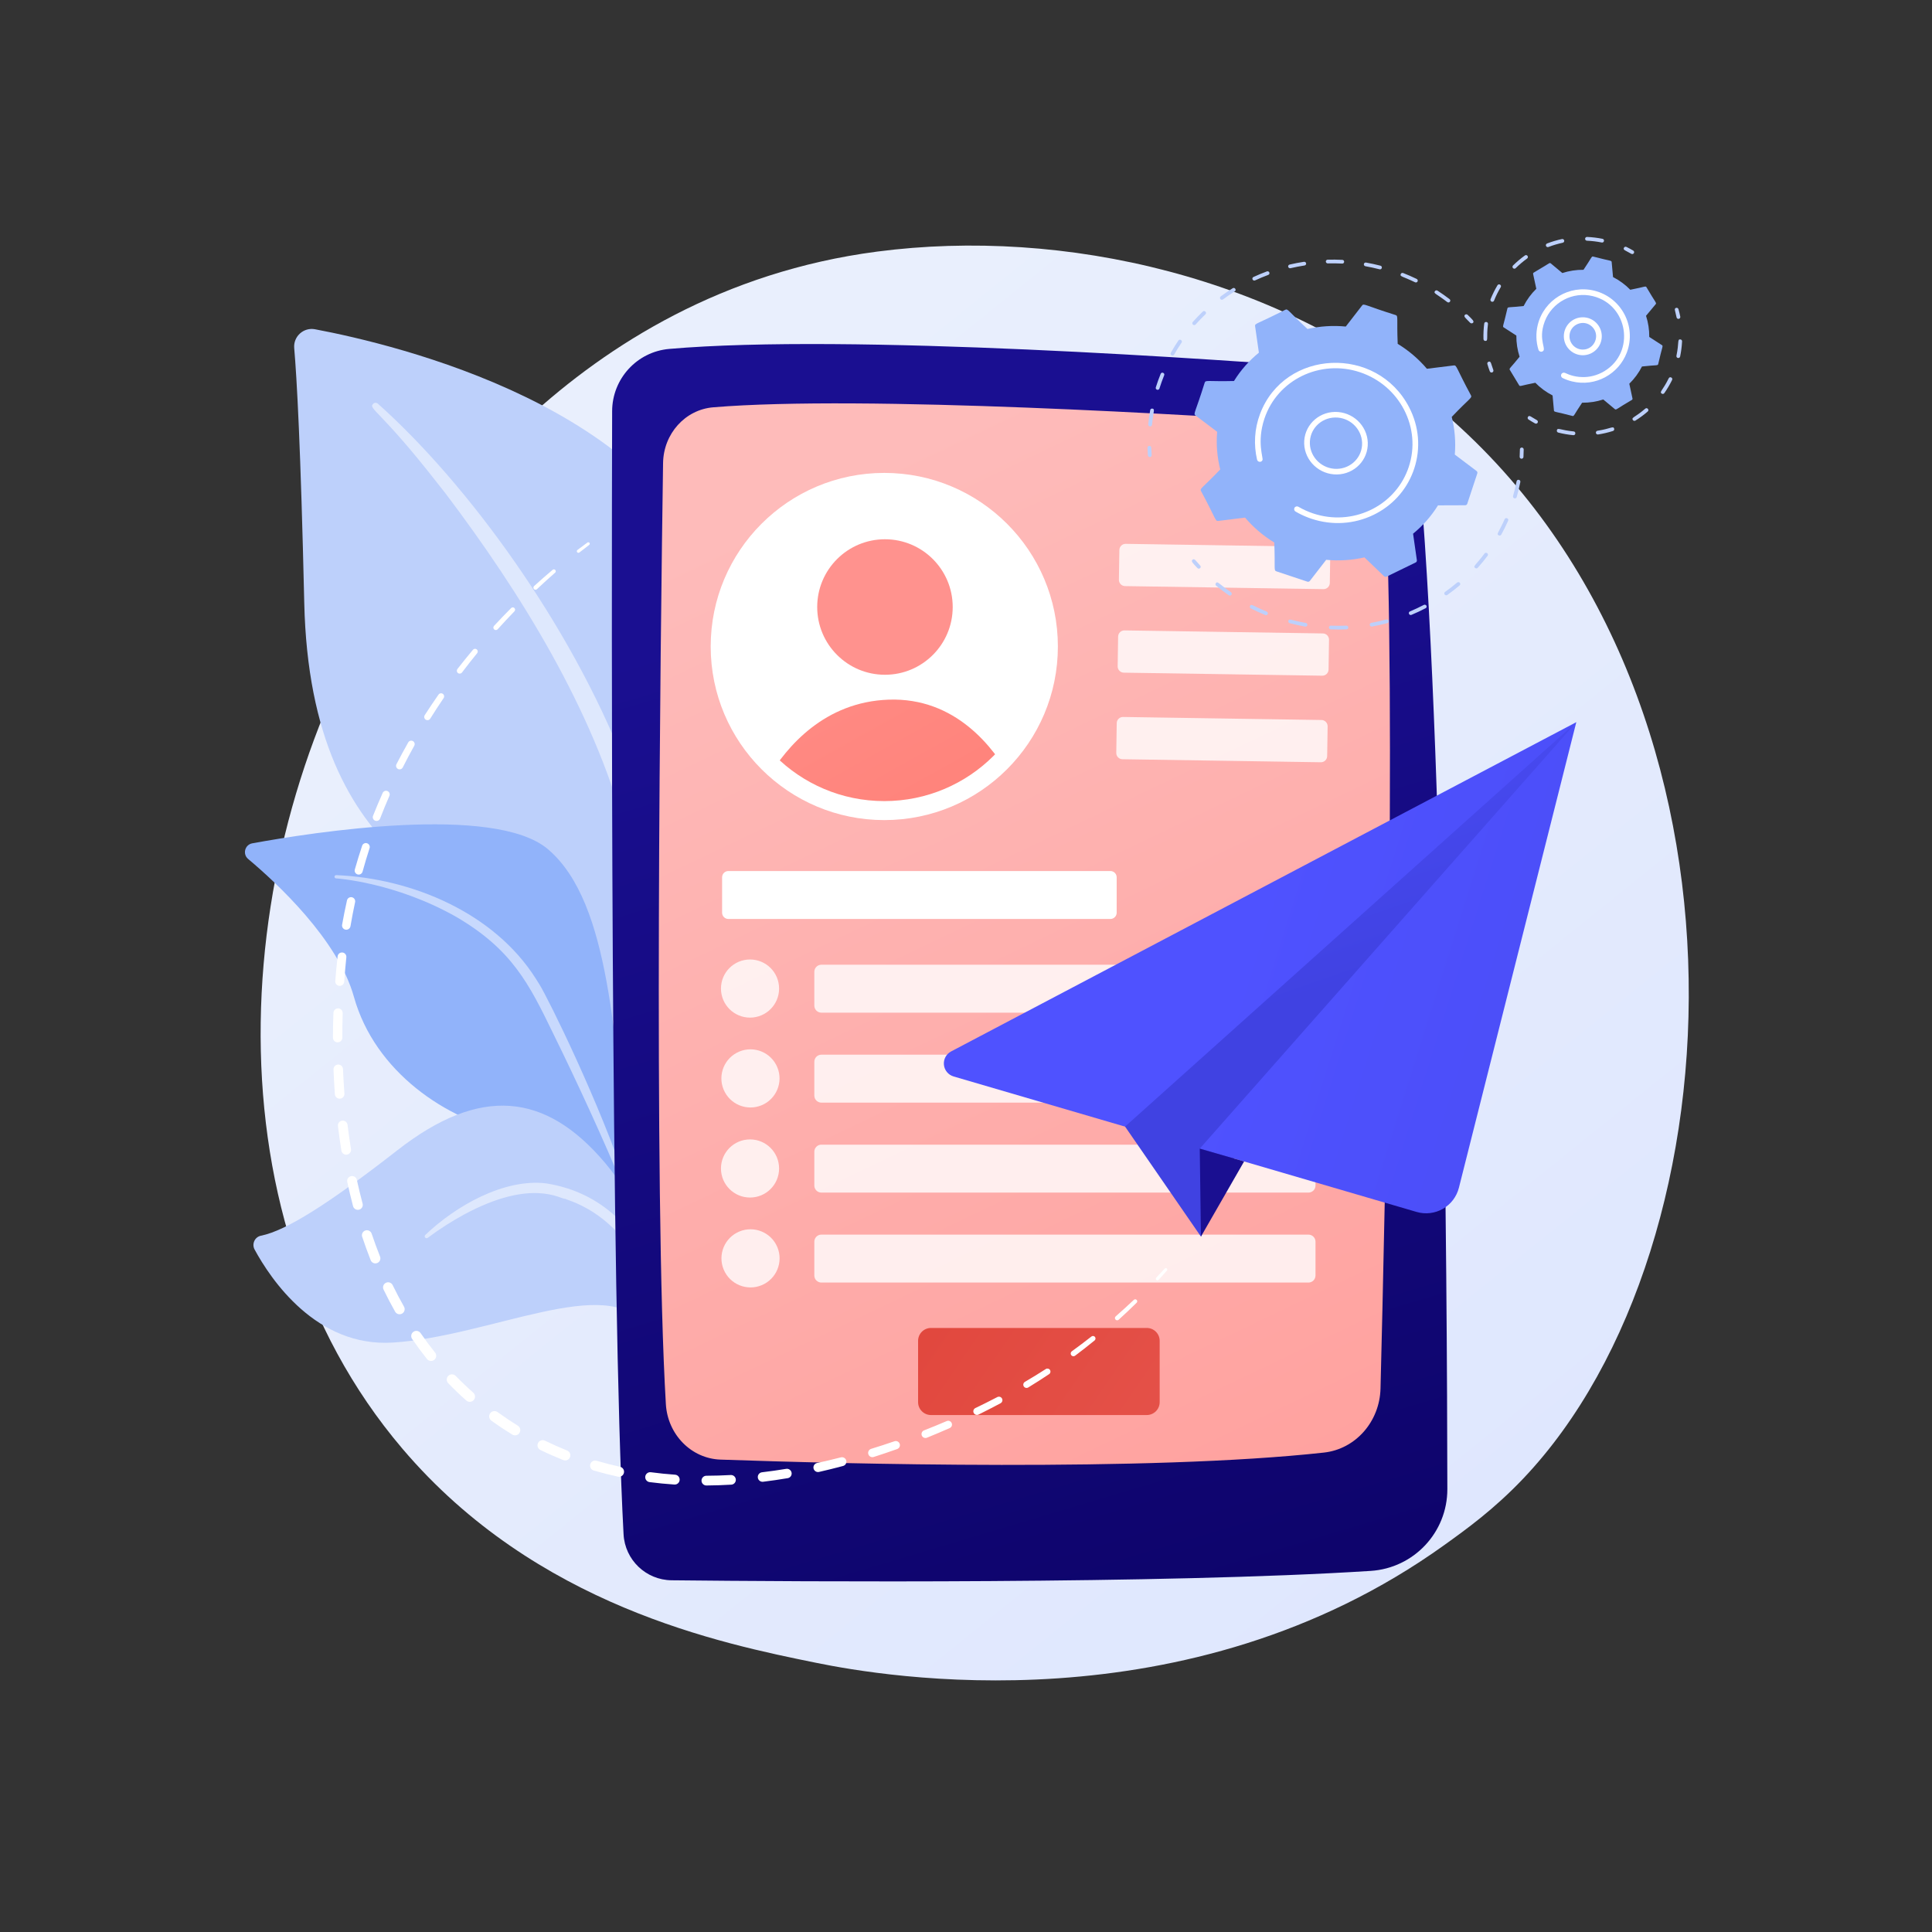 <?xml version="1.0" encoding="utf-8"?>
<!-- Generator: Adobe Illustrator 27.5.0, SVG Export Plug-In . SVG Version: 6.00 Build 0)  -->
<svg version="1.1" xmlns="http://www.w3.org/2000/svg" xmlns:xlink="http://www.w3.org/1999/xlink" x="0px" y="0px"
	 viewBox="0 0 3710 3710" style="enable-background:new 0 0 3710 3710;" xml:space="preserve">
<rect x="0" y="0" width="3710" height="3710" fill="#333333" stroke="none"/>
<g id="Background">
	<g>
		<g>
			<rect style="fill:transparent;" width="3710" height="3710"/>
		</g>
	</g>
</g>
<g id="Illustration">
	<g>
		<linearGradient id="SVGID_1_" gradientUnits="userSpaceOnUse" x1="3599.525" y1="4040.092" x2="1147.842" y2="995.256">
			<stop  offset="0" style="stop-color:#DAE3FE"/>
			<stop  offset="1" style="stop-color:#E9EFFD"/>
		</linearGradient>
		<path style="fill:url(#SVGID_1_);" d="M2925.052,2839.319c-56.314,59.285-109.598,97.517-151.697,127.724
			c-494.861,355.068-1080.412,251.568-1204.859,226.292c-183.768-37.324-538.988-109.471-795.805-411.483
			c-388.543-456.919-328.041-1176.782-26.661-1651.974c55.127-86.921,346.325-569.351,938.184-646.717
			c358.186-46.821,775.717,47.612,1078.081,300.933C3396.983,1315.836,3351.8,2390.052,2925.052,2839.319z"/>
		<g>
			<g>
				<path style="fill:#BDD0FB;" d="M1229.955,2279.909c0,0,8.504-357.533-156.172-453.225
					C909.107,1730.992,596,1671.166,584.264,1157.783c-6.872-300.557-14.308-431.966-19.293-489.266
					c-1.944-22.352,17.918-40.393,39.966-36.241c155.962,29.381,662.614,150.313,768.838,496.126
					C1499.704,1538.368,1229.955,2279.909,1229.955,2279.909z"/>
				<path style="opacity:0.5;fill:#FFFFFF;" d="M725.554,775.115c171.199,152.686,369.16,422.908,474.675,693.131
					c13.544,44.534,53.162,139.241,70.366,307.511c15.366,140.34,7.727,288.636-10.905,386.801
					c-1.178,6.206-7.164,10.282-13.37,9.104c-10.671-2.024-9.252-13.502-9.156-13.14c21.279-167.717,12.447-376.469-36.313-564.824
					c-62.294-231.278-201.235-455.51-344.945-645.691l-14.789-18.727c-111.341-142.988-134.78-144.041-124.372-154.009
					C719.204,772.917,723.052,772.895,725.554,775.115z"/>
			</g>
			<g>
				<path style="fill:#91B3FA;" d="M1494.596,2967.314c22.28,10.925-210.925-282.332-283.977-742.914
					c-34.424-217.038-34.873-488.968-158.507-593.761c-102.897-87.215-453.042-32.153-567.609-11.228
					c-14.316,2.614-19.135,20.698-7.992,30.058c54.942,46.141,172.471,154.977,203.094,264.664
					c40.364,144.575,177.815,236.532,300.867,261.419c123.053,24.886,191.505,49.038,251.453,245.827
					C1291.872,2618.168,1431.289,2936.272,1494.596,2967.314z"/>
				<path style="opacity:0.5;fill:#FFFFFF;" d="M645.634,1680.497c146.17,6.122,303.073,72.8,382.695,197.874l7.515,11.935
					c17.357,27.985,115.728,226.926,170.363,391.836c0.68,2.056-0.434,4.275-2.49,4.956c-3.492,1.156-5.241-2.687-4.908-2.347
					c-38.065-93.163-92.737-211.278-136.279-299.605c-46.695-96.383-79.373-161.657-185.883-224.18
					c-118.549-67.334-231.805-74.266-231.465-74.196c-1.728-0.177-2.987-1.721-2.81-3.449
					C642.543,1681.659,643.988,1680.432,645.634,1680.497z"/>
			</g>
			<g>
				<path style="fill:#BDD0FB;" d="M1394.624,3005.892c13.222,6.971-74.474-143.972-81.203-276.954
					c-6.729-132.983-36.73-359.954-151.408-495.727c-114.678-135.773-240.262-148.16-398.504-24.73
					c-131.868,102.857-214.124,154.766-262.364,164.416c-11.945,2.389-18.041,15.874-12.228,26.579
					c30.941,56.978,118.416,187.858,265.293,178.644c187.351-11.753,414.406-133.544,483.609-31.945
					c69.204,101.6,60.317,158.448,62.443,206.598C1302.388,2800.923,1307.127,2959.76,1394.624,3005.892z"/>
				<path style="opacity:0.5;fill:#FFFFFF;" d="M816.67,2371.507c57.395-55.024,150.87-109.095,232.563-99.013
					c106.289,17.121,177.094,88.1,215.716,193.759c15.098,44.863,21.309,68.812,30.235,123.804c0.713,4.391-5.765,5.703-6.843,1.416
					c-6.495-25.83-12.929-52.876-22.553-80.849c-56.024-180.473-175.616-204.781-180.268-208.475
					c-9.041,0.892-63.853-40.14-193.91,29.844c-24.286,13.219-47.927,28.309-70.122,44.953l-0.123,0.092
					c-1.606,1.204-3.884,0.879-5.088-0.727C815.163,2374.823,815.36,2372.76,816.67,2371.507z"/>
			</g>
		</g>
		<g>
			<g>
				
					<linearGradient id="SVGID_00000108281456781205541160000005752897383710690952_" gradientUnits="userSpaceOnUse" x1="2542.812" y1="3844.371" x2="1723.825" y2="1103.915">
					<stop  offset="0" style="stop-color:#09005D"/>
					<stop  offset="1" style="stop-color:#1A0F91"/>
				</linearGradient>
				<path style="fill:url(#SVGID_00000108281456781205541160000005752897383710690952_);" d="M1285.134,670.018
					c-61.964,5.389-109.472,57.284-109.649,119.482c-1.079,380.368-2.858,1692.359,21.933,2156.73
					c2.626,49.196,42.959,87.843,92.222,88.374c243.657,2.623,944.53,7.443,1342.418-18.008
					c82.874-5.301,147.363-73.939,147.263-156.982c-0.483-399.21-6.862-1521.925-61.547-2035.105
					c-6.552-61.487-55.979-109.481-117.626-114.284C2334.403,689.519,1628.711,640.138,1285.134,670.018z"/>
				
					<linearGradient id="SVGID_00000178173232607449141360000005272891802200461741_" gradientUnits="userSpaceOnUse" x1="1552.325" y1="941.559" x2="3043.293" y2="4059.997">
					<stop  offset="0" style="stop-color:#FEBBBA"/>
					<stop  offset="1" style="stop-color:#FF928E"/>
				</linearGradient>
				<path style="fill:url(#SVGID_00000178173232607449141360000005272891802200461741_);" d="M1273.292,889.183
					c-4.785,325.371-18.409,1407.746,5.374,1807.231c3.476,58.39,48.832,104.489,104.837,106.441
					c230.587,8.036,821.89,23.586,1158.825-13.488c60.671-6.676,107.04-59.264,108.656-122.941
					c8.428-332.041,31.194-1340.147,8.079-1735.166c-3.688-63.016-51.832-113.299-112.182-117.365
					c-249.671-16.823-890.797-55.621-1177.315-31.761C1315.781,786.613,1274.12,832.853,1273.292,889.183z"/>
				
					<linearGradient id="SVGID_00000126295588653286961620000004587250287085109643_" gradientUnits="userSpaceOnUse" x1="2033.643" y1="-179.332" x2="1974.581" y2="549.094">
					<stop  offset="0" style="stop-color:#09005D"/>
					<stop  offset="1" style="stop-color:#1A0F91"/>
				</linearGradient>
				<path style="fill:url(#SVGID_00000126295588653286961620000004587250287085109643_);" d="M1830.418,726.591
					c0.197,8.989,7.366,16.249,16.353,16.522c44.369,1.348,169.357,5.174,225.223,7.187c11.015,0.397,19.432-9.682,17.108-20.456
					c-0.191-0.339-1.622-14.154-15.731-15.135c-37.79-2.628-151.801-9.712-227.143-5.366
					C1830.757,710.237,1829.916,727.831,1830.418,726.591z"/>
			</g>
		</g>
		<g>
			<circle style="fill:#FFFFFF;" cx="1698.087" cy="1241.464" r="333.347"/>
			<g>
				<defs>
					<circle id="SVGID_00000088825240282722898460000000366115568227525274_" cx="1698.087" cy="1241.464" r="296.872"/>
				</defs>
				<clipPath id="SVGID_00000108277814174737761990000018355398830625589387_">
					<use xlink:href="#SVGID_00000088825240282722898460000000366115568227525274_"  style="overflow:visible;"/>
				</clipPath>
				
					<linearGradient id="SVGID_00000147934990456028504590000005666629929612902022_" gradientUnits="userSpaceOnUse" x1="2160.817" y1="2312.522" x2="2431.188" y2="2984.509">
					<stop  offset="0" style="stop-color:#FF928E"/>
					<stop  offset="1" style="stop-color:#FE7062"/>
				</linearGradient>
				
					<circle style="clip-path:url(#SVGID_00000108277814174737761990000018355398830625589387_);fill:url(#SVGID_00000147934990456028504590000005666629929612902022_);" cx="1699.376" cy="1165.639" r="130.101"/>
				
					<linearGradient id="SVGID_00000092444082978333709310000002451575826209529783_" gradientUnits="userSpaceOnUse" x1="1430.501" y1="1019.715" x2="2143.573" y2="2299.296">
					<stop  offset="0" style="stop-color:#FF928E"/>
					<stop  offset="1" style="stop-color:#FE7062"/>
				</linearGradient>
				
					<path style="clip-path:url(#SVGID_00000108277814174737761990000018355398830625589387_);fill:url(#SVGID_00000092444082978333709310000002451575826209529783_);" d="
					M1501.762,1556.32h414.484c25.411,0,40.637-32.838,26.953-57.895c-35.206-64.469-108.867-159.181-236.436-154.906
					c-122.952,4.119-195.826,89.67-232.461,151.025C1458.749,1520.59,1474.61,1556.32,1501.762,1556.32z"/>
			</g>
		</g>
		<g style="opacity:0.8;">
			<path style="fill:#FFFFFF;" d="M2541.472,1131.304l-381.051-5.817c-6.582-0.1-11.885-5.568-11.785-12.15l0.874-57.218
				c0.101-6.582,5.568-11.885,12.15-11.785l381.051,5.817c6.582,0.1,11.885,5.568,11.785,12.15l-0.874,57.218
				C2553.522,1126.101,2548.054,1131.404,2541.472,1131.304z"/>
			<path style="fill:#FFFFFF;" d="M2539.082,1297.531l-381.051-5.817c-6.582-0.1-11.885-5.568-11.785-12.15l0.874-57.218
				c0.1-6.582,5.568-11.885,12.15-11.785l381.051,5.817c6.582,0.1,11.885,5.568,11.785,12.15l-0.874,57.218
				C2551.131,1292.329,2545.664,1297.632,2539.082,1297.531z"/>
			<path style="fill:#FFFFFF;" d="M2536.397,1463.759l-381.051-5.817c-6.582-0.101-11.885-5.568-11.785-12.15l0.874-57.218
				c0.1-6.582,5.568-11.885,12.15-11.785l381.051,5.817c6.582,0.1,11.885,5.568,11.785,12.15l-0.874,57.218
				C2548.447,1458.556,2542.979,1463.859,2536.397,1463.759z"/>
		</g>
		<g>
			<g>
				<g>
					<path style="fill:#BDD0FB;" d="M2206.659,877.44c-1.297-0.49-2.262-1.685-2.37-3.131c-0.356-4.77-0.617-9.628-0.776-14.437
						c-0.065-1.976,1.51-3.604,3.519-3.638c4.87-0.109,3.552,4.75,4.516,17.659c0.148,1.972-1.358,3.665-3.363,3.779
						C2207.649,877.702,2207.133,877.619,2206.659,877.44z"/>
					<path style="fill:#BDD0FB;" d="M2204.961,814.895c0.891-9.147,2.165-18.37,3.785-27.411c0.348-1.941,2.235-3.213,4.214-2.841
						c5.39,1.045,1.875,4.083-0.754,31.041c-0.192,1.964-1.968,3.379-3.969,3.161
						C2206.209,818.622,2204.771,816.835,2204.961,814.895z M2219.475,743.883c2.774-8.802,5.95-17.658,9.337-26.012
						c1.814-4.493,8.513-1.572,6.767,2.731c-3.369,8.331-6.433,16.876-9.148,25.491c-0.592,1.88-2.63,2.907-4.55,2.297
						C2219.939,747.772,2218.89,745.743,2219.475,743.883z M2248.299,677.434c4.513-7.989,9.409-15.899,14.556-23.514
						c2.656-3.923,8.721,0.116,6.082,4.021c-5.042,7.46-9.841,15.212-14.261,23.037
						C2252.349,685.096,2245.979,681.539,2248.299,677.434z M2290.825,623.414c-1.525-1.309-1.699-3.57-0.388-5.049
						c6.099-6.888,12.561-13.624,19.206-20.021c3.417-3.287,8.547,1.862,5.134,5.149c-6.51,6.267-12.844,12.868-18.821,19.615
						C2294.647,624.59,2292.346,624.726,2290.825,623.414z M2343.441,574.205c-1.226-1.584-0.929-3.825,0.665-5.007
						c7.424-5.505,15.162-10.785,22.999-15.695c4.035-2.515,8.01,3.523,3.977,6.052c-7.68,4.811-15.263,9.984-22.537,15.378
						C2346.955,576.114,2344.668,575.789,2343.441,574.205z M2407.285,538.503c-0.852-0.322-1.585-0.951-2.012-1.823
						c-0.878-1.789-0.125-3.92,1.684-4.756c8.431-3.898,17.116-7.511,25.817-10.743c1.872-0.695,3.982,0.24,4.719,2.091
						c0.734,1.85-0.186,3.912-2.057,4.607c-8.527,3.165-17.039,6.709-25.301,10.528
						C2409.207,538.836,2408.182,538.841,2407.285,538.503z M2475.988,514.873c-1.089-0.411-1.966-1.322-2.272-2.513
						c-0.493-1.923,0.689-3.851,2.636-4.307c9.07-2.121,18.346-3.914,27.57-5.328c1.979-0.308,3.863,1.029,4.201,2.985
						c0.339,1.951-0.992,3.781-2.973,4.084c-9.037,1.387-18.125,3.144-27.012,5.222
						C2477.398,515.19,2476.653,515.124,2475.988,514.873z M2545.981,502.321c-0.084-1.976,1.476-3.618,3.484-3.672
						c9.341-0.246,18.826-0.128,28.192,0.349c4.824,0.259,4.531,7.388-0.268,7.145c-9.174-0.468-18.467-0.581-27.619-0.341
						C2547.767,505.856,2546.065,504.3,2545.981,502.321z M2779.136,580.036c-21.798-16.647-26.7-16.377-23.709-20.89
						c1.088-1.646,3.338-2.085,5.029-0.996c7.869,5.098,15.637,10.57,23.09,16.261
						C2787.373,577.33,2782.975,582.961,2779.136,580.036z M2619.036,507.077c0.329-1.944,2.201-3.235,4.184-2.882
						c9.223,1.639,18.512,3.654,27.608,5.993c4.675,1.204,2.927,8.121-1.741,6.92c-8.915-2.291-18.018-4.268-27.055-5.874
						C2620.027,510.876,2618.711,509.001,2619.036,507.077z M2717.313,542.048c-24.67-11.925-29.472-10.699-27.486-15.749
						c1.26-3.203,5.14-2.005,4.703-1.987c8.763,3.438,17.482,7.249,25.913,11.322c1.815,0.877,2.584,3.024,1.719,4.794
						C2721.337,542.119,2719.244,542.951,2717.313,542.048z"/>
					<path style="fill:#BDD0FB;" d="M2823.219,619.906c-8.358-8.928-13.545-11.952-10.068-15.359
						c1.41-1.383,3.715-1.373,5.146,0.047c9.015,8.884,13.537,12.427,10.066,15.561
						C2827.322,621.095,2824.589,621.364,2823.219,619.906z"/>
				</g>
				<g>
					<path style="fill:#BDD0FB;" d="M2920.561,880.641c-1.455-0.55-2.458-1.979-2.372-3.58c0.253-4.7,0.41-9.457,0.467-14.142
						c0.024-1.975,1.673-3.532,3.684-3.479c2.005,0.059,3.619,1.696,3.596,3.674c-0.059,4.781-0.22,9.635-0.478,14.432
						c-0.106,1.971-1.82,3.461-3.826,3.327C2921.257,880.848,2920.896,880.768,2920.561,880.641z"/>
					<path style="fill:#BDD0FB;" d="M2429.748,1181.066c-9.363-3.831-18.675-8.094-27.677-12.675
						c-1.797-0.913-2.521-3.074-1.618-4.826c2.546-4.934,4.608-0.307,32.004,10.902c1.866,0.763,2.772,2.859,2.022,4.681
						C2433.172,1182.332,2429.31,1181.08,2429.748,1181.066z M2474,1192.351c1.379-5.368,4.563-1.267,33.529,3.854
						c1.989,0.341,3.326,2.213,3,4.155c-0.327,1.945-2.199,3.237-4.182,2.887c-9.912-1.752-19.907-3.944-29.706-6.515
						C2474.677,1196.214,2473.512,1194.248,2474,1192.351z M2359.629,1143.077c-8.293-5.741-16.454-11.902-24.252-18.314
						c-1.552-1.277-1.778-3.535-0.501-5.043c3.597-4.251,4.568,0.699,28.883,17.526c1.655,1.146,2.072,3.38,0.933,4.99
						C2363.55,1143.844,2361.286,1144.219,2359.629,1143.077z M2554.252,1208.331c-1.422-0.537-2.418-1.913-2.377-3.485
						c0.052-1.974,1.723-3.508,3.732-3.427c9.887,0.4,19.89,0.389,29.729-0.032c2.012-0.085,3.729,1.444,3.847,3.417
						c0.119,1.975-1.412,3.644-3.418,3.73c-10.045,0.43-20.255,0.441-30.347,0.032
						C2555.009,1208.55,2554.615,1208.468,2554.252,1208.331z M2632.66,1202.937c-1.148-0.434-2.056-1.424-2.313-2.697
						c-0.39-1.942,0.891-3.806,2.864-4.161c9.677-1.74,19.398-3.912,28.896-6.456c1.933-0.518,3.947,0.61,4.503,2.516
						c0.554,1.907-0.562,3.872-2.492,4.389c-9.693,2.596-19.616,4.812-29.494,6.59
						C2633.944,1203.241,2633.269,1203.167,2632.66,1202.937z M2707.714,1180.744c-0.892-0.337-1.654-1.012-2.069-1.941
						c-0.812-1.819,0.021-3.919,1.859-4.69c9.031-3.787,18.007-8,26.68-12.523c1.766-0.917,3.973-0.247,4.938,1.5
						c0.962,1.749,0.313,3.912-1.452,4.832c-8.85,4.615-18.009,8.913-27.226,12.779
						C2709.544,1181.078,2708.569,1181.067,2707.714,1180.744z M2775.817,1142.921c-0.643-0.243-1.228-0.667-1.666-1.257
						c-1.193-1.608-0.848-3.843,0.771-4.99c7.949-5.64,15.748-11.688,23.182-17.974c1.512-1.279,3.809-1.099,5.135,0.411
						c1.325,1.505,1.173,3.763-0.34,5.041c-7.586,6.416-15.544,12.588-23.657,18.345
						C2778.216,1143.224,2776.928,1143.34,2775.817,1142.921z M2832.561,1090.603c-4.27-3.706,0.756-4.447,18.164-27.651
						c2.834-3.781,8.719,0.519,5.88,4.302c-5.939,7.917-12.302,15.679-18.911,23.066
						C2836.382,1091.787,2834.087,1091.928,2832.561,1090.603z M2877.934,1027.981c-4.985-2.699-0.288-4.481,11.45-30.985
						c1.904-4.297,8.597-1.383,6.681,2.937c-4.005,9.045-8.448,18.015-13.205,26.66
						C2881.896,1028.346,2879.658,1028.932,2877.934,1027.981z M2907.747,956.821c-1.76-0.665-2.756-2.552-2.24-4.352
						c2.673-9.353,4.971-18.894,6.825-28.357c0.38-1.934,2.287-3.176,4.262-2.775c1.979,0.414,3.266,2.296,2.888,4.231
						c-1.893,9.657-4.236,19.391-6.966,28.933c-0.54,1.894-2.549,2.975-4.485,2.413
						C2907.933,956.888,2907.838,956.856,2907.747,956.821z"/>
					<path style="fill:#BDD0FB;" d="M2299.354,1090.789c-8.607-9.294-12.948-13.024-9.33-15.992
						c3.763-3.09,5.869,1.701,14.679,11.221c1.364,1.472,1.27,3.734-0.207,5.051
						C2303.019,1092.386,2300.716,1092.26,2299.354,1090.789z"/>
				</g>
				<g>
					<path style="fill:#91B3FA;" d="M2339.147,1000.358l51.723-6.405c15.758,18.536,34.599,34.782,56.09,47.856
						c2.018,49.874-1.375,53.514,3.955,55.291l59.609,19.859c1.742,0.579,3.65,0.015,4.75-1.406l31.393-40.526
						c25.019,2.418,49.804,0.708,73.486-4.69l37.628,36.171c1.319,1.267,3.299,1.585,4.928,0.791l55.8-27.184
						c1.631-0.794,2.553-2.526,2.297-4.311l-7.298-50.946c18.621-15.211,34.864-33.489,47.842-54.417l52.193-0.194
						c1.831-0.006,3.438-1.154,4.002-2.858l19.302-58.302c0.564-1.704-0.039-3.589-1.502-4.692l-41.708-31.475
						c2.083-24.559-0.032-48.95-5.883-72.314c34.627-36.338,39.495-36.37,36.963-41.278c-28.906-53.718-27.259-58.29-32.923-57.591
						l-51.723,6.405c-15.758-18.537-34.6-34.782-56.09-47.856c-2.016-49.844,1.378-53.513-3.954-55.292
						c-59.564-18.712-60.987-22.81-64.361-18.452l-31.393,40.527c-25.018-2.42-49.804-0.71-73.487,4.689
						c-37.039-34.17-37.525-39.414-42.556-36.962c-54.741,27.871-58.884,25.992-58.096,31.495l7.298,50.945
						c-18.622,15.211-34.864,33.489-47.841,54.418c-49.821,1.207-54.435-2.272-56.195,3.052
						c-18.059,58.018-22.312,59.587-17.801,62.993l41.708,31.476c-2.082,24.557,0.033,48.95,5.883,72.314
						c-34.51,36.215-39.504,36.343-36.962,41.278C2335.13,996.485,2333.483,1001.058,2339.147,1000.358z"/>
					<path style="fill:#FFFFFF;" d="M2504.509,846.187c2.218-33.005,31.37-57.677,64.984-54.997
						c33.61,2.69,59.157,31.712,56.941,64.718c-2.22,33.005-31.37,57.677-64.985,54.999l0,0
						C2527.827,908.227,2502.292,879.185,2504.509,846.187z M2561.809,905.557l0.033,0.013L2561.809,905.557z M2568.775,801.887
						c-27.284-2.177-51.523,17.653-53.37,45.167c-1.823,27.107,19.155,50.96,46.763,53.153c27.607,2.2,51.55-18.063,53.371-45.169
						C2617.363,827.891,2596.333,804.078,2568.775,801.887z"/>
					<path style="fill:#FFFFFF;" d="M2512.291,993.98L2512.291,993.98c-8.47-3.199-16.658-7.098-24.41-11.631
						c-2.331-1.363-3.289-4.139-2.388-6.528c0.108-0.285,0.242-0.564,0.403-0.835c1.512-2.542,4.862-3.36,7.461-1.84
						c8.917,5.213,18.459,9.524,28.353,12.828l0,0c74.545,24.832,154.685-12.687,181.581-83.893
						c0.687-1.818,1.338-3.659,1.956-5.521c24.904-75.226-17.429-156.338-93.749-181.786
						c-76.215-25.391-158.661,14.395-183.536,89.413c-14.782,44.66-1.863,74.629-3.599,79.227
						c-1.876,4.968-9.228,4.387-10.442-0.802c-6.635-28.345-5.159-58.917,5.758-87.821
						c47.11-124.713,224.584-132.308,286.429-12.379c19.034,36.906,22.417,78.674,9.525,117.608
						c-0.666,2.014-1.373,4.009-2.117,5.984c-13.657,36.167-40.32,65.326-75.654,82.541c-37.263,18.151-79.707,20.845-119.514,7.584
						C2516.313,995.454,2514.293,994.736,2512.291,993.98z"/>
				</g>
			</g>
			<g>
				<path style="fill:#91B3FA;" d="M2948.291,735.012c9.506,9.723,20.632,18.001,33.1,24.356l2.637,28.979
					c0.291,3.216,2.957,1.775,35.725,10.453c3.029,0.744,2.506-1.997,18.367-25.471c13.993,0.156,27.688-2.011,40.622-6.211
					l22.371,18.639c2.487,2.068,3.346-0.836,32.653-17.871c0.874-0.529,1.315-1.553,1.101-2.55l-6.128-28.466
					c9.723-9.506,18-20.632,24.355-33.1c27.641-3.098,30.326-1.363,31.086-4.448c7.675-33.727,9.962-34.792,7.322-36.496
					l-24.446-15.786c0.157-13.993-2.01-27.689-6.211-40.622l18.639-22.371c2.067-2.48-0.836-3.345-17.87-32.652
					c-1.605-2.658-3.063-0.384-31.016,5.027c-9.506-9.724-20.632-18-33.1-24.356l-2.637-28.98
					c-0.293-3.219-2.958-1.775-35.726-10.453c-3.012-0.742-2.425,1.879-18.366,25.471c-13.993-0.158-27.69,2.011-40.623,6.211
					l-22.37-18.639c-0.784-0.654-1.897-0.737-2.77-0.209l-29.883,18.079c-0.873,0.528-1.315,1.552-1.101,2.551l6.128,28.465
					c-9.723,9.506-18,20.632-24.355,33.1c-27.641,3.098-30.329,1.363-31.085,4.448c-7.672,33.714-9.964,34.788-7.322,36.496
					l24.445,15.785c-0.156,13.993,2.011,27.689,6.211,40.622c-17.355,21.735-20.498,22.413-18.848,25.14l18.08,29.883
					C2918.892,742.71,2920.48,740.395,2948.291,735.012z"/>
				<g>
					<path style="fill:#FFFFFF;" d="M3003.001,645.935c-0.118-20.142,16.082-36.542,36.228-36.66
						c20.136-0.121,36.54,16.081,36.659,36.224c0.119,20.094-16.132,36.542-36.227,36.662l0,0
						C3019.566,682.278,3003.122,666.033,3003.001,645.935z M3039.628,676.731l0.033,0.013L3039.628,676.731z M3013.862,645.869
						c0.087,14.108,11.635,25.514,25.733,25.431l0,0c22.651-0.138,34-27.8,17.831-43.779
						C3041.328,611.616,3013.727,623.071,3013.862,645.869z"/>
					<g>
						<path style="fill:#BDD0FB;" d="M2860.829,713.016c-1.728-4.578-3.297-9.288-4.665-14.002
							c-0.558-1.921,0.546-3.928,2.467-4.486c4.833-1.404,4.522,4.126,8.972,15.933c0.707,1.872-0.239,3.96-2.11,4.665
							C2863.632,715.83,2861.538,714.896,2860.829,713.016z"/>
						<path style="fill:#BDD0FB;" d="M2848.69,651.19c-0.274-9.61,0.164-19.666,1.452-29.789c0.605-4.762,7.786-3.823,7.184,0.914
							c-3.337,26.228,1.142,32.225-4.916,32.393C2850.395,654.762,2848.746,653.178,2848.69,651.19z M2864.321,579.259
							c-1.855-0.746-2.754-2.854-2.01-4.711c3.701-9.202,8.162-18.193,13.266-26.721c2.462-4.107,8.675-0.394,6.215,3.719
							c-4.909,8.203-9.203,16.851-12.76,25.703C2867.721,580.507,2863.884,579.279,2864.321,579.259z M2906.73,515.747
							c-0.475-0.179-0.918-0.46-1.297-0.843c-1.405-1.424-1.388-3.716,0.035-5.121c7.071-6.973,14.742-13.442,22.8-19.226
							c1.623-1.164,3.89-0.793,5.052,0.829c1.167,1.624,0.795,3.888-0.829,5.052c-7.753,5.567-15.133,11.792-21.937,18.501
							C2909.513,515.963,2908.011,516.232,2906.73,515.747z M2970.85,474.317c-0.931-0.352-1.714-1.084-2.1-2.086
							c-0.72-1.865,0.209-3.962,2.075-4.68c9.26-3.571,18.879-6.433,28.591-8.506c1.958-0.415,3.88,0.83,4.298,2.787
							c0.416,1.955-0.83,3.878-2.787,4.296c-9.34,1.992-18.592,4.744-27.498,8.178C2972.567,474.64,2971.652,474.62,2970.85,474.317
							z M3043.86,458.47c0.085-1.997,1.772-3.551,3.77-3.467c9.949,0.418,19.913,1.619,29.617,3.568
							c4.684,0.919,3.283,8.044-1.427,7.1c-9.334-1.876-18.921-3.03-28.493-3.431C3045.281,462.147,3043.78,460.428,3043.86,458.47z
							"/>
						<path style="fill:#BDD0FB;" d="M3132.576,487.401c-11.443-6.746-16.305-7.182-14.157-11.572
							c0.879-1.796,3.007-2.566,4.844-1.661c4.382,2.142,8.752,4.496,12.992,6.995c1.722,1.015,2.295,3.235,1.28,4.959
							C3136.534,487.817,3134.338,488.429,3132.576,487.401z"/>
					</g>
					<g>
						<path style="fill:#BDD0FB;" d="M3219.51,609.468c-2.62-13.074-5.532-16.946-0.826-18.273c1.927-0.544,3.925,0.577,4.468,2.5
							c1.327,4.697,2.491,9.525,3.457,14.349c0.393,1.961-0.878,3.87-2.838,4.261C3221.817,612.7,3219.903,611.432,3219.51,609.468z
							"/>
						<path style="fill:#BDD0FB;" d="M2989.65,826.26c1.48-5.829,6.169-0.266,32.209,2.21c4.756,0.442,4.096,7.663-0.686,7.21
							c-9.738-0.926-19.464-2.615-28.907-5.018C2990.359,830.182,2989.149,828.224,2989.65,826.26z M3064.61,831.281
							c-0.303-1.976,1.051-3.825,3.03-4.128c26.072-4.01,30.186-9.831,32.018-4.078c0.604,1.907-0.45,3.942-2.355,4.548
							c-9.296,2.952-18.906,5.204-28.564,6.688C3066.76,834.612,3064.915,833.257,3064.61,831.281z M3135.499,806.493
							c-3.194-5.115,4.008-4.601,23.864-21.738c3.628-3.124,8.362,2.352,4.732,5.484c-7.4,6.384-15.343,12.242-23.607,17.405
							C3138.794,808.703,3136.558,808.191,3135.499,806.493z M3190.947,755.816c-4.953-3.464,1.902-5.81,13.454-29.346
							c2.106-4.295,8.614-1.115,6.502,3.189c-4.297,8.756-9.314,17.255-14.913,25.264
							C3194.841,756.565,3192.583,756.957,3190.947,755.816z M3219.255,683.158c5.354-25.81,1.344-31.736,7.385-31.428
							c2,0.1,3.534,1.802,3.434,3.799c-0.497,9.781-1.751,19.571-3.729,29.101c-0.406,1.957-2.322,3.216-4.281,2.809
							C3220.111,687.034,3218.848,685.12,3219.255,683.158z"/>
						<path style="fill:#BDD0FB;" d="M2947.817,813.136c-4.299-2.358-8.556-4.912-12.653-7.589
							c-1.673-1.095-2.143-3.338-1.049-5.013c2.756-4.213,6.102,0.174,17.185,6.252c1.753,0.963,2.394,3.163,1.433,4.916
							C2951.757,813.481,2949.536,814.084,2947.817,813.136z"/>
					</g>
					<path style="fill:#FFFFFF;" d="M3000.843,725.99c-3.096-1.49-3.936-4.811-2.695-7.356c1.315-2.697,4.594-3.811,7.262-2.501
						c5.005,2.44,10.317,4.363,15.792,5.712c1.18,0.058,29.488,9.094,59.656-9.1c59.821-36.197,46-127.305-21.97-144.024
						c-39.104-9.622-78.706,11.883-92.591,48.657c-13.988,37.035,6.014,54.375-5.232,57.829c-2.866,0.885-5.905-0.724-6.789-3.592
						c-4.764-15.463-5.226-31.98-1.339-47.77c11.791-47.949,60.444-77.508,108.548-65.671c51.762,12.734,81.638,68.12,62.428,118.98
						c-15.489,41.02-59.958,66.4-105.307,55.239c0,0,0,0-0.002-0.001C3012.469,730.879,3006.49,728.727,3000.843,725.99z"/>
				</g>
			</g>
		</g>
		
			<linearGradient id="SVGID_00000006700918982384469020000016651222316323369090_" gradientUnits="userSpaceOnUse" x1="1778.158" y1="2485.296" x2="2831.428" y2="3206.102">
			<stop  offset="0" style="stop-color:#E1473D"/>
			<stop  offset="1" style="stop-color:#E9605A"/>
		</linearGradient>
		<path style="fill:url(#SVGID_00000006700918982384469020000016651222316323369090_);" d="M2202.254,2717.267h-414.59
			c-13.562,0-24.657-11.096-24.657-24.657v-117.891c0-13.562,11.096-24.657,24.657-24.657h414.59
			c13.562,0,24.658,11.096,24.658,24.657v117.891C2226.912,2706.171,2215.816,2717.267,2202.254,2717.267z"/>
		<g style="opacity:0.8;">
			<g>
				<path style="fill:#FFFFFF;" d="M2512.631,1944.614h-935.379c-7.439,0-13.525-6.086-13.525-13.525v-65.014
					c0-7.438,6.086-13.524,13.525-13.524h935.379c7.438,0,13.524,6.086,13.524,13.524v65.014
					C2526.156,1938.527,2520.07,1944.614,2512.631,1944.614z"/>
				<circle style="fill:#FFFFFF;" cx="1440.276" cy="1898.302" r="55.813"/>
			</g>
			<g>
				<path style="fill:#FFFFFF;" d="M2512.631,2117.369h-935.379c-7.439,0-13.525-6.086-13.525-13.525v-65.014
					c0-7.438,6.086-13.525,13.525-13.525h935.379c7.438,0,13.524,6.086,13.524,13.525v65.014
					C2526.156,2111.283,2520.07,2117.369,2512.631,2117.369z"/>
				
					<ellipse transform="matrix(0.924 -0.383 0.383 0.924 -682.925 708.82)" style="fill:#FFFFFF;" cx="1440.276" cy="2071.057" rx="55.813" ry="55.813"/>
			</g>
			<g>
				<path style="fill:#FFFFFF;" d="M2512.631,2290.125h-935.379c-7.439,0-13.525-6.086-13.525-13.525v-65.014
					c0-7.438,6.086-13.524,13.525-13.524h935.379c7.438,0,13.524,6.086,13.524,13.524v65.014
					C2526.156,2284.039,2520.07,2290.125,2512.631,2290.125z"/>
				<circle style="fill:#FFFFFF;" cx="1440.276" cy="2243.813" r="55.813"/>
			</g>
			<g>
				<path style="fill:#FFFFFF;" d="M2512.631,2462.881h-935.379c-7.439,0-13.525-6.086-13.525-13.525v-65.014
					c0-7.438,6.086-13.525,13.525-13.525h935.379c7.438,0,13.524,6.086,13.524,13.525v65.014
					C2526.156,2456.795,2520.07,2462.881,2512.631,2462.881z"/>
				
					<ellipse transform="matrix(0.924 -0.383 0.383 0.924 -815.147 735.12)" style="fill:#FFFFFF;" cx="1440.276" cy="2416.569" rx="55.813" ry="55.813"/>
			</g>
		</g>
		<g>
			<path style="fill:#FFFFFF;" d="M1131.374,1046.411l-18.734,14.473l-0.048,0.038c-1.336,1.031-3.253,0.785-4.285-0.55
				s-0.785-3.253,0.55-4.284c0.01-0.008,0.035-0.026,0.045-0.034l19.092-14.196c1.256-0.934,3.033-0.673,3.967,0.584
				c0.924,1.242,0.679,2.991-0.54,3.933L1131.374,1046.411z"/>
			<path style="fill:#FFFFFF;" d="M1065.999,1099.663c-11.839,10.348-23.459,20.944-34.919,31.705
				c-1.622,1.525-4.174,1.445-5.698-0.178c-1.525-1.623-1.445-4.174,0.179-5.699c0.008-0.008,0.033-0.031,0.041-0.039
				c11.683-10.666,23.601-21.073,35.69-31.272c1.525-1.287,3.804-1.094,5.091,0.432
				C1067.657,1096.12,1067.479,1098.369,1065.999,1099.663z"/>
			<path style="fill:#FFFFFF;" d="M987.881,1173.899c-10.937,11.288-21.664,22.774-32.174,34.452
				c-1.765,1.959-4.783,2.118-6.741,0.355c-1.96-1.764-2.119-4.782-0.356-6.741c0.01-0.01,0.036-0.038,0.045-0.048
				c10.749-11.619,21.713-23.039,32.879-34.252c1.733-1.741,4.549-1.747,6.291-0.014
				C989.55,1169.369,989.568,1172.155,987.881,1173.899z"/>
			<path style="fill:#FFFFFF;" d="M916.262,1254.337c-9.935,12.163-19.641,24.511-29.106,37.037
				c-1.836,2.43-5.294,2.912-7.725,1.075c-2.43-1.836-2.912-5.294-1.076-7.724c0.01-0.012,0.038-0.048,0.046-0.06
				c9.723-12.506,19.683-24.825,29.868-36.95c1.844-2.195,5.117-2.48,7.313-0.636
				C917.757,1248.907,918.053,1252.143,916.262,1254.337z"/>
			<path style="fill:#FFFFFF;" d="M851.869,1340.566c-8.824,12.977-17.393,26.124-25.694,39.435
				c-1.828,2.932-5.687,3.826-8.619,1.998c-2.932-1.828-3.828-5.687-1.998-8.619c0.008-0.014,0.036-0.058,0.046-0.072
				c8.572-13.337,17.41-26.5,26.5-39.481c1.881-2.684,5.579-3.335,8.263-1.456C853.027,1334.233,853.689,1337.888,851.869,1340.566z
				"/>
			<path style="fill:#FFFFFF;" d="M795.46,1432.109c-7.626,13.7-14.97,27.555-22.017,41.556c-1.69,3.357-5.781,4.708-9.139,3.019
				c-3.357-1.69-4.708-5.782-3.018-9.139l0.025-0.051c7.253-14.111,14.801-28.067,22.631-41.86c1.801-3.173,5.834-4.285,9.008-2.484
				C796.106,1424.941,797.221,1428.944,795.46,1432.109z"/>
			<path style="fill:#FFFFFF;" d="M747.742,1528.373c-6.271,14.36-12.234,28.852-17.88,43.465c-1.445,3.74-5.647,5.6-9.387,4.155
				c-3.74-1.444-5.601-5.647-4.156-9.386l0.022-0.057c5.846-14.761,12.011-29.393,18.484-43.884c1.591-3.56,5.766-5.157,9.327-3.566
				C747.694,1520.682,749.29,1524.825,747.742,1528.373z"/>
			<path style="fill:#FFFFFF;" d="M709.683,1628.776c-4.814,14.902-9.301,29.909-13.453,45.005c-1.129,4.107-5.374,6.52-9.48,5.391
				c-4.107-1.13-6.521-5.374-5.39-9.481l0.016-0.063c4.341-15.279,9.018-30.461,14.026-45.532c1.31-3.938,5.563-6.069,9.499-4.76
				C708.819,1620.637,710.948,1624.856,709.683,1628.776z"/>
			<path style="fill:#FFFFFF;" d="M681.878,1732.428c-3.288,15.305-6.238,30.681-8.851,46.113c-0.752,4.446-4.967,7.44-9.412,6.688
				c-4.447-0.752-7.44-4.967-6.688-9.413l0.012-0.068c2.783-15.645,5.909-31.228,9.375-46.733c0.96-4.294,5.22-6.996,9.513-6.036
				C680.098,1723.935,682.793,1728.158,681.878,1732.428z"/>
			<path style="fill:#FFFFFF;" d="M665.063,1838.303c-1.622,15.583-2.967,31.202-4.059,46.839c-0.331,4.748-4.448,8.328-9.197,7.997
				c-4.748-0.331-8.329-4.448-7.998-9.196l0.007-0.074c1.238-15.815,2.73-31.611,4.508-47.384c0.52-4.621,4.689-7.944,9.309-7.424
				C662.228,1829.579,665.541,1833.712,665.063,1838.303z"/>
			<path style="fill:#FFFFFF;" d="M658.033,1945.536c-0.465,15.671-0.626,31.347-0.644,47.021c-0.005,4.993-4.056,9.036-9.049,9.031
				s-9.036-4.057-9.031-9.05v-0.007c0.028-15.867,0.412-31.729,0.988-47.581c0.179-4.897,4.291-8.723,9.188-8.545
				C654.363,1936.582,658.175,1940.666,658.033,1945.536z"/>
			<path style="fill:#FFFFFF;" d="M658.642,2052.989c0.654,15.655,1.569,31.296,2.756,46.914c0.386,5.061-3.405,9.475-8.466,9.86
				c-5.061,0.385-9.476-3.406-9.86-8.467l-0.002-0.026c-1.16-15.835-2.043-31.686-2.662-47.546
				c-0.197-5.035,3.725-9.277,8.761-9.474C654.204,2044.054,658.445,2047.952,658.642,2052.989z"/>
			<path style="fill:#FFFFFF;" d="M667.364,2160c1.912,15.536,4.117,31.032,6.63,46.474c0.829,5.092-2.626,9.891-7.718,10.72
				c-5.091,0.829-9.89-2.626-10.72-7.718l-0.003-0.026c-2.51-15.695-4.705-31.436-6.604-47.209
				c-0.611-5.085,3.015-9.704,8.101-10.316C662.136,2151.314,666.751,2154.915,667.364,2160z"/>
			<path style="fill:#FFFFFF;" d="M685.267,2265.727c3.341,15.271,7.016,30.464,11.046,45.556c1.352,5.063-1.657,10.264-6.72,11.617
				c-5.064,1.352-10.266-1.657-11.617-6.721l-0.007-0.026c-4.064-15.392-7.765-30.874-11.122-46.425
				c-1.099-5.088,2.136-10.102,7.223-11.201C679.158,2257.43,684.168,2260.639,685.267,2265.727z"/>
			<path style="fill:#FFFFFF;" d="M713.664,2368.942c4.978,14.789,10.339,29.444,16.102,43.931
				c1.967,4.947-0.447,10.552-5.394,12.52c-4.948,1.968-10.554-0.447-12.521-5.394l-0.01-0.025
				c-5.856-14.838-11.292-29.831-16.334-44.949c-1.674-5.016,1.036-10.439,6.053-12.112
				C706.577,2361.24,711.991,2363.926,713.664,2368.942z"/>
			<path style="fill:#FFFFFF;" d="M754.03,2467.842c6.827,13.996,14.08,27.777,21.772,41.301c2.674,4.699,1.03,10.677-3.67,13.35
				c-4.698,2.673-10.677,1.03-13.349-3.67l-0.013-0.024c-7.864-13.916-15.269-28.081-22.232-42.453
				c-2.341-4.833-0.321-10.649,4.513-12.991C745.883,2461.013,751.687,2463.008,754.03,2467.842z"/>
			<path style="fill:#FFFFFF;" d="M807.655,2559.937c8.827,12.789,18.1,25.264,27.812,37.381c3.434,4.284,2.745,10.539-1.538,13.973
				c-4.285,3.434-10.539,2.744-13.973-1.539l-0.018-0.022c-9.98-12.522-19.499-25.404-28.552-38.597
				c-3.084-4.497-1.94-10.643,2.556-13.728C798.438,2554.318,804.569,2555.44,807.655,2559.937z"/>
			<path style="fill:#FFFFFF;" d="M875.078,2642.182c10.821,11.124,22.059,21.837,33.69,32.103
				c4.179,3.688,4.576,10.063,0.887,14.241c-3.687,4.178-10.062,4.575-14.241,0.888l-0.02-0.019
				c-11.988-10.64-23.567-21.738-34.707-33.256c-3.849-3.979-3.743-10.326,0.235-14.174
				C864.904,2638.115,871.231,2638.202,875.078,2642.182z"/>
			<path style="fill:#FFFFFF;" d="M955.502,2711.622c6.275,4.559,12.637,9.001,19.08,13.323c6.425,4.352,13.046,8.405,19.572,12.603
				l0.303,0.195c4.682,3.011,6.036,9.246,3.025,13.927c-3.01,4.682-9.21,6.059-13.89,3.049c-6.756-4.304-13.604-8.467-20.256-12.936
				c-6.67-4.438-13.258-9-19.759-13.686c-4.556-3.285-5.586-9.639-2.303-14.195c3.285-4.556,9.64-5.587,14.196-2.302
				L955.502,2711.622z"/>
			<path style="fill:#FFFFFF;" d="M1046.52,2766.495c13.933,6.842,28.125,13.159,42.534,18.94c5.063,2.031,7.521,7.781,5.492,12.844
				c-2.031,5.063-7.748,7.534-12.811,5.503c-14.887-5.908-29.558-12.371-43.966-19.38c-4.95-2.407-7.01-8.371-4.602-13.321
				s8.37-7.01,13.32-4.603L1046.52,2766.495z"/>
			<path style="fill:#FFFFFF;" d="M1145.628,2805.081c14.902,4.407,29.964,8.282,45.148,11.637
				c5.217,1.153,8.511,6.316,7.359,11.533c-1.152,5.217-6.281,8.519-11.498,7.366c-15.628-3.392-31.148-7.322-46.511-11.803
				c-5.177-1.51-8.149-6.929-6.639-12.105c1.51-5.176,6.929-8.149,12.105-6.639L1145.628,2805.081z"/>
			<path style="fill:#FFFFFF;" d="M1249.861,2827.133c15.431,2.056,30.936,3.621,46.478,4.721c5.218,0.368,9.149,4.897,8.779,10.115
				s-4.862,9.15-10.081,8.782c-15.925-1.068-31.824-2.612-47.666-4.662c-5.236-0.677-8.932-5.47-8.253-10.706
				c0.677-5.237,5.47-8.932,10.706-8.254L1249.861,2827.133z"/>
			<path style="fill:#FFFFFF;" d="M1356.432,2833.856c15.6-0.045,31.205-0.518,46.796-1.388c5.109-0.285,9.483,3.626,9.769,8.737
				c0.285,5.11-3.593,9.482-8.703,9.768c-15.9,0.946-31.831,1.489-47.772,1.596c-5.167,0.035-9.384-4.126-9.418-9.293
				c-0.035-5.167,4.126-9.385,9.293-9.419H1356.432z"/>
			<path style="fill:#FFFFFF;" d="M1463.244,2827.205c15.521-1.844,31.003-4.049,46.436-6.587c4.94-0.813,9.604,2.533,10.417,7.472
				c0.813,4.94-2.5,9.598-7.438,10.411c-15.681,2.64-31.426,4.942-47.221,6.879c-5.016,0.616-9.584-2.954-10.198-7.971
				c-0.616-5.018,2.954-9.584,7.97-10.2L1463.244,2827.205z"/>
			<path style="fill:#FFFFFF;" d="M1568.971,2809.366c15.304-3.302,30.545-6.908,45.72-10.797c4.563-1.17,9.211,1.58,10.38,6.144
				c1.162,4.53-1.546,9.144-6.049,10.356c-15.334,4.116-30.75,7.949-46.241,11.476c-4.738,1.078-9.453-1.887-10.531-6.626
				c-1.079-4.737,1.887-9.453,6.624-10.531C1568.89,2809.383,1568.954,2809.369,1568.971,2809.366z"/>
			<path style="fill:#FFFFFF;" d="M1672.87,2782.194c14.988-4.593,29.899-9.446,44.729-14.546c4.134-1.423,8.639,0.775,10.061,4.909
				c1.412,4.104-0.75,8.575-4.826,10.031c-14.936,5.328-29.965,10.409-45.082,15.229c-4.306,1.374-8.91-1.005-10.283-5.311
				c-1.374-4.306,1.005-8.91,5.311-10.283C1672.795,2782.216,1672.853,2782.198,1672.87,2782.194z"/>
			<path style="fill:#FFFFFF;" d="M1774.381,2746.762c14.609-5.724,29.128-11.683,43.547-17.871c3.707-1.591,8,0.122,9.591,3.828
				c1.579,3.678-0.104,7.939-3.753,9.557c-14.493,6.415-29.09,12.6-43.782,18.55c-3.874,1.569-8.288-0.3-9.857-4.175
				c-1.57-3.876,0.3-8.289,4.175-9.859C1774.315,2746.788,1774.368,2746.767,1774.381,2746.762z"/>
			<path style="fill:#FFFFFF;" d="M1873.04,2703.861c14.155-6.786,28.162-13.833,42.125-21.073c3.278-1.7,7.316-0.421,9.016,2.859
				c1.687,3.255,0.434,7.26-2.793,8.98c-13.956,7.438-28.047,14.729-42.256,21.74c-3.444,1.704-7.616,0.293-9.319-3.15
				c-1.704-3.444-0.293-7.616,3.15-9.32C1872.975,2703.892,1873.028,2703.866,1873.04,2703.861z"/>
			<path style="fill:#FFFFFF;" d="M1968.113,2653.577c13.537-7.922,26.909-16.131,40.106-24.619c2.708-1.743,6.318-0.96,8.061,1.749
				c1.723,2.678,0.972,6.239-1.662,8.005c-13.177,8.814-26.542,17.354-40.086,25.61c-2.95,1.799-6.801,0.865-8.6-2.086
				c-1.8-2.952-0.866-6.803,2.086-8.601C1968.038,2653.621,1968.09,2653.591,1968.113,2653.577z"/>
			<path style="fill:#FFFFFF;" d="M2058.224,2594.857c12.728-9.188,25.269-18.643,37.612-28.353c2.109-1.66,5.165-1.296,6.826,0.814
				c1.641,2.085,1.298,5.098-0.747,6.771c-12.271,10.013-24.749,19.779-37.426,29.282c-2.336,1.751-5.649,1.277-7.4-1.059
				c-1.752-2.335-1.278-5.649,1.058-7.399C2058.167,2594.9,2058.206,2594.87,2058.224,2594.857z"/>
			<path style="fill:#FFFFFF;" d="M2142.455,2527.808c11.834-10.339,23.419-20.961,34.869-31.733
				c1.551-1.459,3.992-1.386,5.45,0.166c1.435,1.525,1.384,3.915-0.093,5.381c-11.238,11.14-22.775,21.978-34.487,32.627
				c-1.763,1.603-4.491,1.472-6.094-0.291c-1.603-1.762-1.473-4.491,0.29-6.093
				C2142.407,2527.85,2142.439,2527.821,2142.455,2527.808z"/>
			<path style="fill:#FFFFFF;" d="M2220.4,2453.339l16.216-17.253l0.038-0.04c1.071-1.141,2.866-1.197,4.007-0.125
				c1.124,1.056,1.192,2.814,0.17,3.958l-15.87,17.725c-1.151,1.285-3.124,1.393-4.409,0.243c-1.285-1.151-1.394-3.124-0.243-4.409
				c0.013-0.015,0.027-0.03,0.04-0.045L2220.4,2453.339z"/>
		</g>
		<path style="fill:#FFFFFF;" d="M2132.335,1764.683h-733.682c-6.6,0-12-5.4-12-12v-68.063c0-6.6,5.4-12,12-12h733.682
			c6.6,0,12,5.4,12,12v68.063C2144.335,1759.283,2138.935,1764.683,2132.335,1764.683z"/>
		<g>
			
				<linearGradient id="SVGID_00000151515925517650735170000006737991215837327509_" gradientUnits="userSpaceOnUse" x1="1990.035" y1="1359.58" x2="2218.405" y2="2015.816">
				<stop  offset="0" style="stop-color:#4F52FF"/>
				<stop  offset="1" style="stop-color:#4042E2"/>
			</linearGradient>
			<polygon style="fill:url(#SVGID_00000151515925517650735170000006737991215837327509_);" points="2160.44,2163.328 
				2306.16,2374.623 2386.613,2185.094 			"/>
			
				<linearGradient id="SVGID_00000091009778780662815660000012458621554511105181_" gradientUnits="userSpaceOnUse" x1="2405.391" y1="1719.507" x2="4809.839" y2="2475.49">
				<stop  offset="0" style="stop-color:#4F52FF"/>
				<stop  offset="1" style="stop-color:#4042E2"/>
			</linearGradient>
			<path style="fill:url(#SVGID_00000091009778780662815660000012458621554511105181_);" d="M3026.953,1386.776l-225.437,894.04
				c-4.317,17.117-15.413,31.74-30.736,40.505c-15.323,8.764-33.554,10.915-50.496,5.958l-889.107-260.161
				c-10.18-2.979-17.535-11.835-18.595-22.39c-1.059-10.554,4.389-20.695,13.775-25.639L3026.953,1386.776z"/>
			
				<linearGradient id="SVGID_00000173841451685740144120000009120708864326482060_" gradientUnits="userSpaceOnUse" x1="2399.564" y1="1217.064" x2="2627.935" y2="1873.302">
				<stop  offset="0" style="stop-color:#4F52FF"/>
				<stop  offset="1" style="stop-color:#4042E2"/>
			</linearGradient>
			<polygon style="fill:url(#SVGID_00000173841451685740144120000009120708864326482060_);" points="2160.526,2163.305 
				3026.953,1386.776 2303.882,2205.735 2341.798,2266.052 			"/>
			
				<linearGradient id="SVGID_00000065792304142575988320000006357792933021357960_" gradientUnits="userSpaceOnUse" x1="2870.927" y1="1338.429" x2="2408.936" y2="2115.413">
				<stop  offset="0" style="stop-color:#09005D"/>
				<stop  offset="1" style="stop-color:#1A0F91"/>
			</linearGradient>
			<polygon style="fill:url(#SVGID_00000065792304142575988320000006357792933021357960_);" points="2389.07,2230.248 
				2306.16,2374.623 2303.882,2205.735 			"/>
		</g>
	</g>
</g>
</svg>
